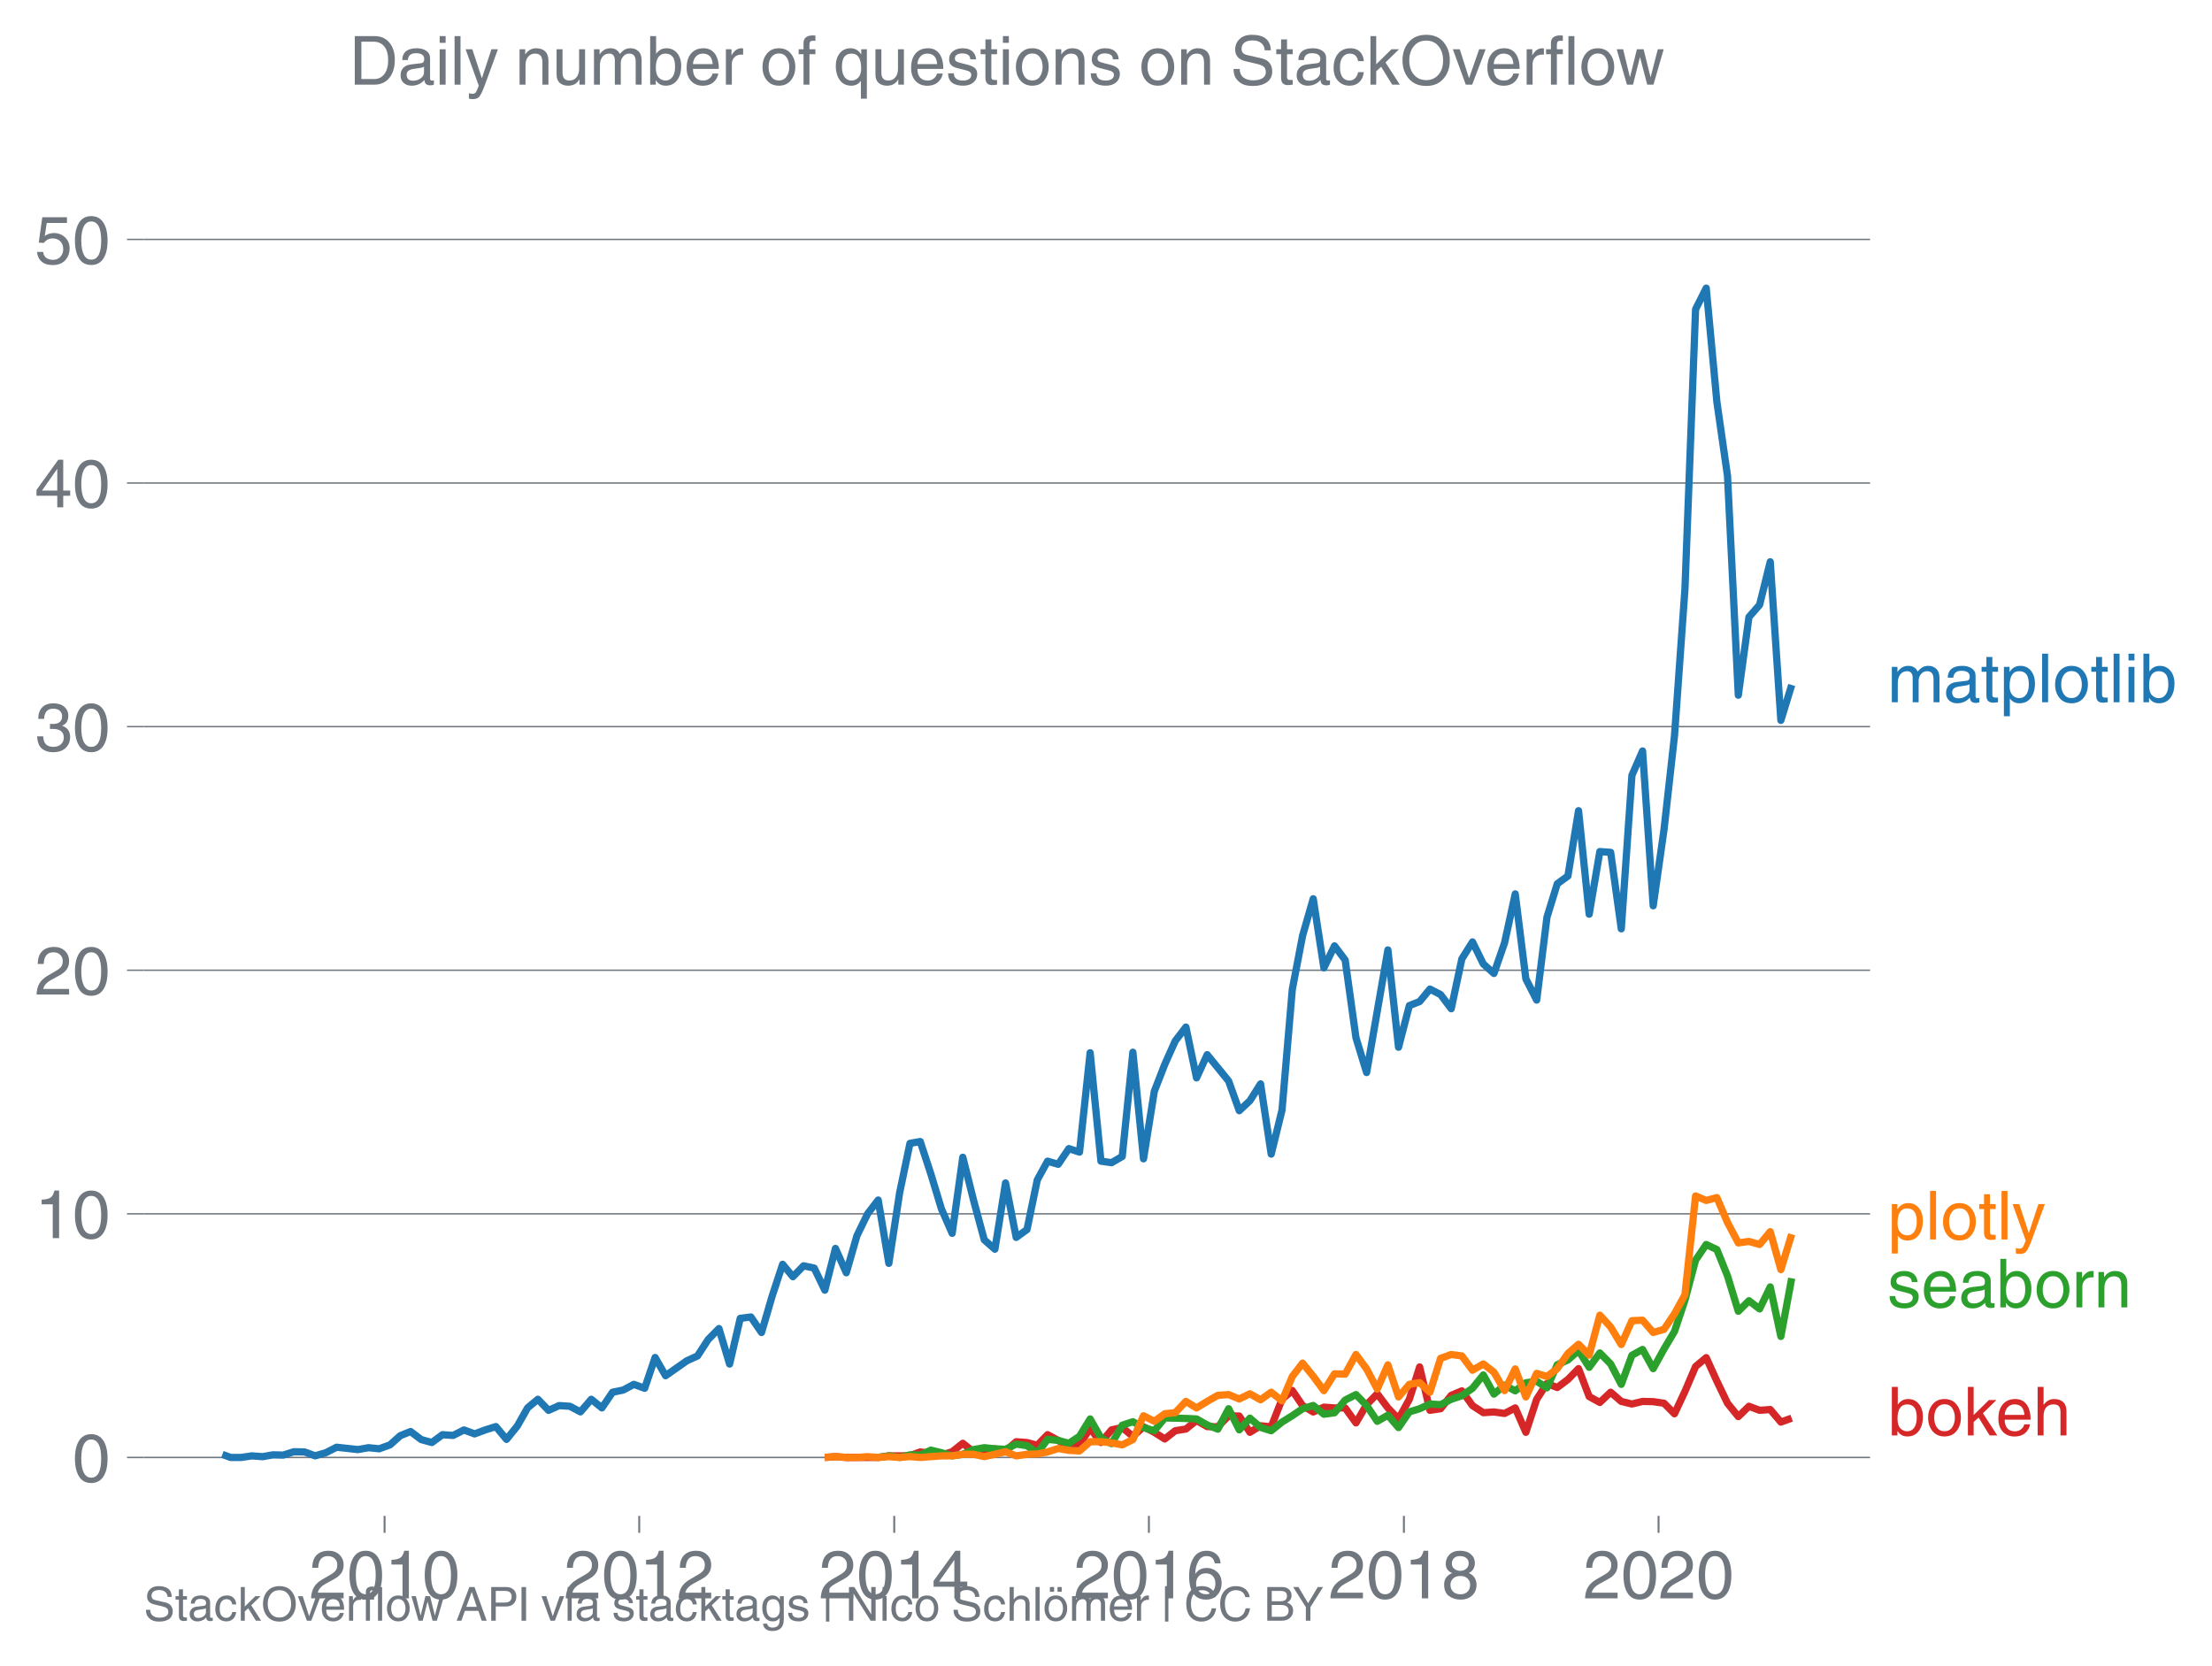 <svg height="459.523" viewBox="0 0 457.621 344.642" width="610.162" xmlns="http://www.w3.org/2000/svg" xmlns:xlink="http://www.w3.org/1999/xlink"><defs><style>*{stroke-linecap:butt;stroke-linejoin:round}</style></defs><g id="figure_1"><path d="M0 344.642h457.621V0H0z" fill="none" id="patch_1"/><g id="axes_1"><path d="M29.77 313.628h357.12V47.516H29.77z" fill="none" id="patch_2"/><path clip-path="url(#p87dab9928a)" d="M170.64 301.532l2.201-.162 2.238.162H181.682l2.201-.325h2.237l2.13-.035 2.127-.778 2.203.298 2.2.353 2.202-.689 2.201-1.75 2.237 1.788 2.202-.374 2.202-.276 2.2.444 2.201-1.907 2.237.162 2.13.57 2.127-2.196 2.203 1.187 2.2 1.415 2.202-.575 2.201-3.327 2.237 2.926 2.201-2.623 2.203-.466 2.2 1.81 2.2-1.972 2.238 1.138 2.165 1.379 2.164-1.704 2.203-.353 2.2-1.761 2.202 1.257 2.201.044 2.237-2.277 2.201.05 2.203 3.365 2.2-1.35 2.201.212 2.237-5.69 2.13-1.83 2.127 3.13 2.202 1.322 2.202-.997 2.2.157 2.202.006 2.237 3.089 2.201-3.767 2.203-2.249 2.2 2.921 2.2 2.282 2.238-4.065 2.13-6.689 2.127 8.965 2.202-.325 2.201-2.764 2.202-.932 2.2 3.046 2.238 1.463 2.201-.14 2.203.303 2.2-1.144 2.2 5.046 2.238-6.829 2.129-3.269 2.127.83 2.203-1.658 2.201-2.243 2.201 5.771 2.202 1.22 2.237-2.114 2.201 1.902 2.203.537 2.2-.537 2.2.049 2.238.325 2.165 2.181 2.164-4.62 2.202-5.159 2.201-1.831 2.202 4.855 2.2 4.574 2.238 2.764 2.201-2.13 2.203.83 2.2-.158 2.2 2.596 2.238-.813" fill="none" stroke="#d62728" stroke-linecap="square" stroke-width="1.5" id="line2d_1"/><g id="matplotlib.axis_1"><g id="xtick_1"><g id="line2d_2"><defs><path d="M0 0v3.5" id="m2daf6e80c8" stroke="#71777e" stroke-width=".4"/></defs><use x="79.562" xlink:href="#m2daf6e80c8" y="313.628" fill="#71777e" stroke="#71777e" stroke-width=".4"/></g><g transform="matrix(.14 0 0 -.14 63.992 330.678)" fill="#71777e" id="text_1"><defs><path d="M4.39 45.125q0 12.39 6.391 18.781 6.406 6.407 17.938 6.407 9.656 0 15.812-5.86 6.157-5.86 6.157-15.14 0-7.22-3.547-12.188-3.532-4.953-10.422-8.703l-12.11-6.64Q13.922 15.921 12.5 8.296h38.188V0H2.593q.39 9.906 4.297 16.5 3.906 6.594 12.203 11.375l12.593 7.328q5.032 2.89 7.329 5.984 2.297 3.094 2.297 8.516 0 5.375-3.766 9.031-3.75 3.672-10.156 3.672-7.078 0-10.594-4.672-3.516-4.656-3.61-12.609z" id="HelveticaWorld-Regular-50"/><path d="M42.484 34.188q0 14.109-3.734 21.156-3.734 7.062-10.969 7.062-7.078 0-10.89-7.062-3.797-7.047-3.797-21.157 0-13.671 3.75-20.937Q20.609 6 27.78 6q7.235 0 10.969 7 3.734 7.016 3.734 21.188zm9.422 0q0-17.297-6.25-26.704-6.25-9.39-17.875-9.39-12.062 0-18.062 9.734-6 9.75-6 26.36 0 17.03 6.14 26.578 6.157 9.547 17.922 9.547 11.625 0 17.875-9.5t6.25-26.626z" id="HelveticaWorld-Regular-48"/><path d="M35.89 0h-9.374v49.906H10.109v6.985q8.594.28 12.782 2.75Q27.094 62.109 29 70.313h6.89z" id="HelveticaWorld-Regular-49"/></defs><use xlink:href="#HelveticaWorld-Regular-50"/><use x="55.615" xlink:href="#HelveticaWorld-Regular-48"/><use x="111.23" xlink:href="#HelveticaWorld-Regular-49"/><use x="166.846" xlink:href="#HelveticaWorld-Regular-48"/></g></g><g id="xtick_2"><use x="132.246" xlink:href="#m2daf6e80c8" y="313.628" fill="#71777e" stroke="#71777e" stroke-width=".4" id="line2d_3"/><g transform="matrix(.14 0 0 -.14 116.675 330.678)" fill="#71777e" id="text_2"><use xlink:href="#HelveticaWorld-Regular-50"/><use x="55.615" xlink:href="#HelveticaWorld-Regular-48"/><use x="111.23" xlink:href="#HelveticaWorld-Regular-49"/><use x="166.846" xlink:href="#HelveticaWorld-Regular-50"/></g></g><g id="xtick_3"><use x="185.002" xlink:href="#m2daf6e80c8" y="313.628" fill="#71777e" stroke="#71777e" stroke-width=".4" id="line2d_4"/><g transform="matrix(.14 0 0 -.14 169.431 330.678)" fill="#71777e" id="text_3"><defs><path d="M10.594 24.703h22.61v31.89h-.188zM42 17.093V0h-8.797v17.094H2.484v8.593L34.72 70.314H42v-45.61h10.297v-7.61z" id="HelveticaWorld-Regular-52"/></defs><use xlink:href="#HelveticaWorld-Regular-50"/><use x="55.615" xlink:href="#HelveticaWorld-Regular-48"/><use x="111.23" xlink:href="#HelveticaWorld-Regular-49"/><use x="166.846" xlink:href="#HelveticaWorld-Regular-52"/></g></g><g id="xtick_4"><use x="237.686" xlink:href="#m2daf6e80c8" y="313.628" fill="#71777e" stroke="#71777e" stroke-width=".4" id="line2d_5"/><g transform="matrix(.14 0 0 -.14 222.115 330.678)" fill="#71777e" id="text_4"><defs><path d="M14.11 21.578q0-6.875 4.093-11.234Q22.313 6 28.906 6q6.297 0 10.032 4.438 3.734 4.453 3.734 11.687 0 6.297-3.688 10.547-3.687 4.25-10.468 4.25-6.594 0-10.5-4.156-3.907-4.157-3.907-11.188zM41.702 51.61q-.984 5.375-3.984 8.078-3 2.72-8.125 2.72-8.11 0-12.36-7.923-4.25-7.906-4.343-18.109l.203-.188q5.61 8.641 16.687 8.641 8.844 0 15.438-5.86 6.593-5.859 6.593-16.452 0-10.5-6.25-17.47-6.25-6.952-16.843-6.952-12.219 0-18.563 8.687-6.344 8.703-6.344 25.938 0 16.593 6.485 27.093 6.5 10.5 19.484 10.5 8.407 0 14.219-5.015 5.813-5 6.297-13.688z" id="HelveticaWorld-Regular-54"/></defs><use xlink:href="#HelveticaWorld-Regular-50"/><use x="55.615" xlink:href="#HelveticaWorld-Regular-48"/><use x="111.23" xlink:href="#HelveticaWorld-Regular-49"/><use x="166.846" xlink:href="#HelveticaWorld-Regular-54"/></g></g><g id="xtick_5"><use x="290.441" xlink:href="#m2daf6e80c8" y="313.628" fill="#71777e" stroke="#71777e" stroke-width=".4" id="line2d_6"/><g transform="matrix(.14 0 0 -.14 274.87 330.678)" fill="#71777e" id="text_5"><defs><path d="M27.594 40.578q5.422 0 8.953 3.094 3.547 3.11 3.547 8.234 0 4.594-3.407 7.547-3.39 2.953-9.687 2.953-5.61 0-8.672-3.11-3.047-3.093-3.047-7.874 0-5.125 3.813-7.984 3.812-2.86 8.5-2.86zm.093-7.562q-6.78 0-10.64-3.766-3.86-3.766-3.86-9.234 0-6.297 3.907-10.157Q21 6 28.219 6q6.406 0 10.234 3.86 3.828 3.859 3.828 10.265 0 5.469-3.828 9.172-3.828 3.719-10.766 3.719zM49.22 52.203q0-10.594-9.032-14.797 6.204-2.781 8.86-7.36 2.656-4.562 2.656-9.733 0-10.016-6.453-16.125-6.438-6.094-17.375-6.094-9.563 0-16.813 5.25-7.25 5.25-7.25 17.062 0 11.922 11.907 16.907-9.516 3.796-9.516 13.671 0 8.297 5.64 13.813 5.641 5.516 15.641 5.516 10.016 0 15.875-5.204 5.86-5.203 5.86-12.906z" id="HelveticaWorld-Regular-56"/></defs><use xlink:href="#HelveticaWorld-Regular-50"/><use x="55.615" xlink:href="#HelveticaWorld-Regular-48"/><use x="111.23" xlink:href="#HelveticaWorld-Regular-49"/><use x="166.846" xlink:href="#HelveticaWorld-Regular-56"/></g></g><g id="xtick_6"><use x="343.125" xlink:href="#m2daf6e80c8" y="313.628" fill="#71777e" stroke="#71777e" stroke-width=".4" id="line2d_7"/><g transform="matrix(.14 0 0 -.14 327.555 330.678)" fill="#71777e" id="text_6"><use xlink:href="#HelveticaWorld-Regular-50"/><use x="55.615" xlink:href="#HelveticaWorld-Regular-48"/><use x="111.23" xlink:href="#HelveticaWorld-Regular-50"/><use x="166.846" xlink:href="#HelveticaWorld-Regular-48"/></g></g></g><g id="matplotlib.axis_2"><g id="ytick_1"><path clip-path="url(#p87dab9928a)" d="M29.77 301.532h357.12" fill="none" stroke="#71777e" stroke-linecap="square" stroke-width=".3" id="line2d_8"/><g id="line2d_9"><defs><path d="M0 0h-3.5" id="m5c2836c634" stroke="#71777e" stroke-width=".3"/></defs><use x="29.771" xlink:href="#m5c2836c634" y="301.532" fill="#71777e" stroke="#71777e" stroke-width=".3"/></g><use xlink:href="#HelveticaWorld-Regular-48" transform="matrix(.14 0 0 -.14 14.985 306.557)" fill="#71777e" id="text_7"/></g><g id="ytick_2"><path clip-path="url(#p87dab9928a)" d="M29.77 251.132h357.12" fill="none" stroke="#71777e" stroke-linecap="square" stroke-width=".3" id="line2d_10"/><use x="29.771" xlink:href="#m5c2836c634" y="251.132" fill="#71777e" stroke="#71777e" stroke-width=".3" id="line2d_11"/><g transform="matrix(.14 0 0 -.14 7.2 256.157)" fill="#71777e" id="text_8"><use xlink:href="#HelveticaWorld-Regular-49"/><use x="55.615" xlink:href="#HelveticaWorld-Regular-48"/></g></g><g id="ytick_3"><path clip-path="url(#p87dab9928a)" d="M29.77 200.732h357.12" fill="none" stroke="#71777e" stroke-linecap="square" stroke-width=".3" id="line2d_12"/><use x="29.771" xlink:href="#m5c2836c634" y="200.732" fill="#71777e" stroke="#71777e" stroke-width=".3" id="line2d_13"/><g transform="matrix(.14 0 0 -.14 7.2 205.757)" fill="#71777e" id="text_9"><use xlink:href="#HelveticaWorld-Regular-50"/><use x="55.615" xlink:href="#HelveticaWorld-Regular-48"/></g></g><g id="ytick_4"><path clip-path="url(#p87dab9928a)" d="M29.77 150.332h357.12" fill="none" stroke="#71777e" stroke-linecap="square" stroke-width=".3" id="line2d_14"/><use x="29.771" xlink:href="#m5c2836c634" y="150.332" fill="#71777e" stroke="#71777e" stroke-width=".3" id="line2d_15"/><g transform="matrix(.14 0 0 -.14 7.2 155.357)" fill="#71777e" id="text_10"><defs><path d="M22.406 39.984q2.203-.187 4.594-.187 6.203 0 9.781 2.86 3.594 2.859 3.594 8.656 0 4.687-3.344 7.89-3.343 3.203-9.64 3.203-6.985 0-10.235-4.11-3.234-4.093-3.437-10.983h-8.64q0 10.984 5.765 16.984 5.765 6.016 16.937 6.016 9.922 0 15.828-5.11 5.907-5.094 5.907-13.39 0-10.704-9.032-14.5v-.204q11.72-4 11.72-16.406 0-9.906-6.595-16.265-6.593-6.344-18.703-6.344-9.906 0-16.312 5.203Q4.204 8.5 3.422 21.484H12.5q.203-8.109 4-11.797Q20.313 6 27.484 6q6.938 0 11.141 3.86 4.203 3.859 4.203 9.718 0 6.406-4.016 9.672-4 3.266-12.39 3.266-2 0-4.016-.094z" id="HelveticaWorld-Regular-51"/></defs><use xlink:href="#HelveticaWorld-Regular-51"/><use x="55.615" xlink:href="#HelveticaWorld-Regular-48"/></g></g><g id="ytick_5"><path clip-path="url(#p87dab9928a)" d="M29.77 99.932h357.12" fill="none" stroke="#71777e" stroke-linecap="square" stroke-width=".3" id="line2d_16"/><use x="29.771" xlink:href="#m5c2836c634" y="99.932" fill="#71777e" stroke="#71777e" stroke-width=".3" id="line2d_17"/><g transform="matrix(.14 0 0 -.14 7.2 104.957)" fill="#71777e" id="text_11"><use xlink:href="#HelveticaWorld-Regular-52"/><use x="55.615" xlink:href="#HelveticaWorld-Regular-48"/></g></g><g id="ytick_6"><path clip-path="url(#p87dab9928a)" d="M29.77 49.532h357.12" fill="none" stroke="#71777e" stroke-linecap="square" stroke-width=".3" id="line2d_18"/><use x="29.771" xlink:href="#m5c2836c634" y="49.532" fill="#71777e" stroke="#71777e" stroke-width=".3" id="line2d_19"/><g transform="matrix(.14 0 0 -.14 7.2 54.557)" fill="#71777e" id="text_12"><defs><path d="M14.703 40.922q5.813 4.39 13.625 4.39 9.469 0 16.281-6.296 6.813-6.297 6.813-16.22 0-10.78-6.578-17.796-6.563-7-18.422-7-10.313 0-16.266 5.047Q4.203 8.109 3.22 17.39h9.094q.671-5.672 4.437-8.672 3.766-3 10.453-3 6.485 0 10.64 4.484Q42 14.703 42 21.688q0 7.125-4.36 11.421-4.343 4.297-11.218 4.297-7.813 0-13.047-6.687l-7.563.39 5.266 37.594h36.438v-8.5H17.672z" id="HelveticaWorld-Regular-53"/></defs><use xlink:href="#HelveticaWorld-Regular-53"/><use x="55.615" xlink:href="#HelveticaWorld-Regular-48"/></g></g></g><path clip-path="url(#p87dab9928a)" d="M181.682 301.532l2.201-.325 2.237.325 2.13-.54 2.127.053 2.203-1.025 2.2.537 2.202.64 2.201-.315 2.237-.976 2.202-.39 2.202.228 2.2.108 2.201-1.084 2.237.326 2.13 1.538 2.127-2.84 2.203.212 2.2.602 2.202-1.442 2.201-3.598 2.237 3.902 2.201 1.208 2.203-3.81 2.2-.726 2.2 1.214 2.238.65 2.165-2.64 2.164.04 2.203.064 2.2.098 2.202 1.246 2.201.867 2.237-4.227 2.201 4.368 2.203-2.417 2.2 1.913 2.201.689 2.237-1.789 2.13-1.324 2.127-1.44 2.202-.672 2.202 1.81 2.2-.298 2.202-2.628 2.237-1.138 2.201 2.254 2.203 3.274 2.2-1.258 2.2 2.558 2.238-3.251 2.13-.65 2.127-.976 2.202.135 2.201-1.11 2.202-.738 2.2-1.539 2.238-2.764 2.201 3.967 2.203-1.853 2.2 1.181 2.2-1.669 2.238-.325 2.129 1.37 2.127-4.784 2.203-.976 2.201-1.95 2.201 3.462 2.202-2.975 2.237 2.276 2.201 4.227 2.203-6.015 2.2-1.209 2.2 3.973 2.238-4.065 2.165-3.633 2.164-6.447 2.202-8.308 2.201-3.235 2.202 1.051 2.2 5.452 2.238 7.316 2.201-2.184 2.203 1.697 2.2-4.553 2.2 10.243 2.238-12.031" fill="none" stroke="#2ca02c" stroke-linecap="square" stroke-width="1.5" id="line2d_20"/><path clip-path="url(#p87dab9928a)" d="M170.64 301.532l2.201-.162 2.238.162h2.2l2.203-.162 2.2.162 2.201-.162 2.237.162 2.13-.18 2.127.18 2.203-.168 2.2-.157 2.202-.01 2.201-.315h2.237l2.202.482 2.202-.482 2.2-.526 2.201.851 2.237-.325 2.13-.07 2.127-.418 2.203-.71 2.2.385 2.202.12 2.201-1.908h2.237l2.201.227 2.203.423 2.2-1.095 2.2-4.92 2.238 1.138 2.165-1.559 2.164-.23 2.203-2.325 2.2 1.35 2.202-1.35 2.201-1.252 2.237-.162 2.201.91 2.203-1.073 2.2 1.241 2.201-1.566 2.237 1.788 2.13-5.034 2.127-2.77 2.202 2.71 2.202 2.98 2.2-3.484 2.202.07 2.237-4.064 2.201 2.986 2.203 4.168 2.2-5.008 2.2 6.634 2.238-2.602 2.13-.36 2.127 1.986 2.202-7.002 2.201-.802 2.202.298 2.2 2.954 2.238-1.3 2.201 1.706 2.203 3.82 2.2-4.492 2.2 5.794 2.238-4.878 2.129.656 2.127-1.631 2.203-3.133 2.201-1.907 2.201 2.243 2.202-8.259 2.237 2.439 2.201 3.636 2.203-4.937 2.2-.103 2.2 2.542 2.238-.65 2.165-3.218 2.164-3.936 2.202-20.442 2.201.932 2.202-.596 2.2 5.149 2.238 4.227 2.201-.304 2.203.629 2.2-2.645 2.2 7.847 2.238-7.316" fill="none" stroke="#ff7f0e" stroke-linecap="square" stroke-width="1.5" id="line2d_21"/><g transform="matrix(.14 0 0 -.14 390.462 145.29)" fill="#1f77b4" id="text_13"><defs><path d="M6.594 52.297h8.297v-7.375h.203q5.906 8.89 15.812 8.89 9.813 0 13.922-8.5 3.75 4.594 7.266 6.547 3.515 1.953 8.703 1.953 6.781 0 11.484-4.453Q77 44.922 77 36.187V0h-8.781v33.797q0 6.094-2.297 9.094-2.297 3.015-7.422 3.015-5.172 0-8.75-4.203-3.563-4.203-3.563-9.812V0h-8.78v36.188q0 4.53-2.11 7.124-2.094 2.594-6.094 2.594-6.297 0-10.062-4.687-3.766-4.688-3.766-12.703V0H6.594z" id="HelveticaWorld-Regular-109"/><path d="M38.375 26.703q-.969-1.015-3.828-1.656-2.86-.625-10.672-1.656-5.766-.688-8.469-2.844-2.703-2.14-2.703-5.656 0-4.297 2.281-6.688 2.297-2.39 7.329-2.39 6.296 0 11.171 3.578 4.891 3.593 4.891 8.718zM6.203 36.375q.297 8.844 5.734 13.14 5.454 4.297 15.844 4.297 8.297 0 13.907-3.765 5.624-3.75 5.624-10.844V9.078Q47.313 6 50.094 6q1.125 0 2.89.39V0Q50.594-.984 48-.984q-4.5 0-6.703 1.921-2.188 1.938-2.281 6.047-7.516-8.5-18.891-8.5-7.422 0-11.922 4.204Q3.72 6.89 3.72 13.624q0 6.89 3.906 11.125Q11.531 29 19 29.89l15.516 1.891q4.203.64 4.203 6.203 0 4.11-3.047 6.297-3.047 2.203-9.25 2.203-5.516 0-8.485-2.437-2.953-2.438-3.53-7.672z" id="HelveticaWorld-Regular-97"/><path d="M17.188 45.016V10.984q0-2 1.093-3.046 1.11-1.047 3.938-1.047h3.375V0Q20.797-.688 19-.688q-5.516 0-8.063 2.641-2.53 2.64-2.53 8.547v34.516H1.311v7.28h7.094v14.595h8.781V52.297h8.407v-7.281z" id="HelveticaWorld-Regular-116"/><path d="M14.984 23.688q0-8.407 4.094-13 4.11-4.579 10.219-4.579 6.687 0 10.39 5.438 3.72 5.453 3.72 14.765 0 10.22-3.563 14.907-3.563 4.687-10.735 4.687-6.984 0-10.562-5.5-3.563-5.5-3.563-16.718zm-8.39 28.609h8.297v-7.375h.203q5.61 8.89 15.625 8.89 10.11 0 15.937-7.359 5.828-7.344 5.828-18.766 0-12.796-5.953-21Q40.578-1.515 29.5-1.515q-9.094 0-13.922 7.032h-.203v-26.22H6.594z" id="HelveticaWorld-Regular-112"/><path d="M15.375 0H6.594v71.781h8.781z" id="HelveticaWorld-Regular-108"/><path d="M12.703 26.219q0-8.735 3.953-14.375 3.953-5.64 11.219-5.64 7.531 0 11.438 5.905 3.906 5.907 3.906 14.11 0 8.297-3.907 14.078-3.906 5.797-11.437 5.797-6.969 0-11.078-5.453-4.094-5.438-4.094-14.422zm-8.984 0q0 11.672 6.484 19.625 6.5 7.968 17.672 7.968 11.438 0 17.875-8.062 6.453-8.047 6.453-19.531 0-11.516-6.406-19.625-6.39-8.11-17.922-8.11-11.078 0-17.625 7.86-6.531 7.86-6.531 19.875z" id="HelveticaWorld-Regular-111"/><path d="M6.594 61.813v9.968h8.781v-9.969zM15.375 0H6.594v52.297h8.781z" id="HelveticaWorld-Regular-105"/><path d="M43.406 26.313q0 10.5-3.718 15.046-3.704 4.547-10.579 4.547-6.984-.11-10.562-5.453Q14.984 35.11 14.984 25q0-10.297 4.297-14.594Q23.578 6.11 29.297 6.11q6.5 0 10.297 5.344 3.812 5.344 3.812 14.86zM6.594 0v71.781h8.781V45.703h.203q5.61 8.11 15.14 8.11 9.766 0 15.766-7.25t6-18.876q0-13.093-6.062-21.156Q40.375-1.516 29.5-1.516q-9.578 0-14.406 8.016h-.203V0z" id="HelveticaWorld-Regular-98"/></defs><use xlink:href="#HelveticaWorld-Regular-109"/><use x="83.008" xlink:href="#HelveticaWorld-Regular-97"/><use x="137.939" xlink:href="#HelveticaWorld-Regular-116"/><use x="165.625" xlink:href="#HelveticaWorld-Regular-112"/><use x="222.119" xlink:href="#HelveticaWorld-Regular-108"/><use x="244.141" xlink:href="#HelveticaWorld-Regular-111"/><use x="300.049" xlink:href="#HelveticaWorld-Regular-116"/><use x="327.734" xlink:href="#HelveticaWorld-Regular-108"/><use x="349.756" xlink:href="#HelveticaWorld-Regular-105"/><use x="371.777" xlink:href="#HelveticaWorld-Regular-98"/></g><g transform="matrix(.14 0 0 -.14 390.462 256.439)" fill="#ff7f0e" id="text_14"><defs><path d="M39.016 52.297h9.562L29.891.984q-.5-1.375-.985-2.593-4.25-11.329-7.328-15.547-3.078-4.235-9.953-4.235-3.61 0-5.906.782v8.015q2.484-.89 5.468-.89 3.22 0 4.704 2.03 1.5 2.032 4.421 9.938L.875 52.297h9.922L24.812 9.719H25z" id="HelveticaWorld-Regular-121"/></defs><use xlink:href="#HelveticaWorld-Regular-112"/><use x="56.494" xlink:href="#HelveticaWorld-Regular-108"/><use x="78.516" xlink:href="#HelveticaWorld-Regular-111"/><use x="134.424" xlink:href="#HelveticaWorld-Regular-116"/><use x="162.109" xlink:href="#HelveticaWorld-Regular-108"/><use x="184.131" xlink:href="#HelveticaWorld-Regular-121"/></g><g transform="matrix(.14 0 0 -.14 390.462 270.487)" fill="#2ca02c" id="text_15"><defs><path d="M36.078 37.406q-.187 4.688-3.344 6.735-3.14 2.047-9.047 2.047-4.296 0-7.359-1.907-3.047-1.89-3.047-5.468 0-2.829 1.797-4.172 1.813-1.344 7.828-2.86l8.688-2.187q7.906-2 11.297-5.11 3.406-3.093 3.406-8.656 0-7.719-5.64-12.531-5.641-4.813-15.063-4.813-11 0-16.64 4.563-5.626 4.578-5.735 13.75h8.5q.203-5.422 3.594-8.063 3.39-2.625 10.171-2.625 5.516 0 8.766 2.188 3.25 2.203 3.25 6.11 0 2.78-2.11 4.437-2.093 1.672-8.296 3.078l-10.203 2.5q-6.203 1.562-9.157 4.656-2.953 3.094-2.953 8.031 0 7.72 5.516 12.203 5.531 4.5 14.406 4.5 9.485 0 14.531-4.624 5.047-4.61 5.344-11.782z" id="HelveticaWorld-Regular-115"/><path d="M42.484 30.328q-.687 8.485-4.5 12.031-3.797 3.547-10.109 3.547-6.39 0-10.328-4.5-3.922-4.484-4.172-11.078zm8.391-13.922q-1.453-8.11-7.953-13.422-5.719-4.5-15.047-4.593-10.984.093-17.438 7.203Q4 12.704 4 24.704q0 13.78 6.64 21.437 6.641 7.672 18.47 7.672 10.593 0 16.546-7.922 5.953-7.907 5.953-22.594H13.375q0-8.203 3.813-12.703Q21 6.109 28.608 6.109q5.375 0 9.235 3.235 3.86 3.25 4.25 7.062z" id="HelveticaWorld-Regular-101"/><path d="M15.375 0H6.594v52.297h8.297v-8.688h.203q5.703 10.203 14.687 10.203 1.422 0 2.297-.296V44.39h-3.266q-5.906 0-9.671-4.016-3.766-4-3.766-9.953z" id="HelveticaWorld-Regular-114"/><path d="M49.219 0h-8.844v32.172q0 7.422-2.594 10.578-2.578 3.156-8.578 3.156-5.906 0-9.875-4.5-3.953-4.484-3.953-12.89V0H6.594v52.297h8.297v-7.375h.203q6.203 8.89 15.812 8.89 8.89 0 13.594-4.718 4.719-4.703 4.719-13.5z" id="HelveticaWorld-Regular-110"/></defs><use xlink:href="#HelveticaWorld-Regular-115"/><use x="50" xlink:href="#HelveticaWorld-Regular-101"/><use x="105.42" xlink:href="#HelveticaWorld-Regular-97"/><use x="160.352" xlink:href="#HelveticaWorld-Regular-98"/><use x="216.846" xlink:href="#HelveticaWorld-Regular-111"/><use x="272.754" xlink:href="#HelveticaWorld-Regular-114"/><use x="305.322" xlink:href="#HelveticaWorld-Regular-110"/></g><g transform="matrix(.14 0 0 -.14 390.462 296.979)" fill="#d62728" id="text_16"><defs><path d="M50 0H38.719L22.406 26.422l-7.312-6.594V0h-8.5v71.781h8.5v-41.61l22.5 22.126H48.78L28.813 32.813z" id="HelveticaWorld-Regular-107"/><path d="M49.219 0h-8.844v34.188q0 6.296-2.438 9-2.437 2.718-7.953 2.718-6.797 0-10.703-4.406-3.906-4.39-3.906-12.984V0H6.594v71.781h8.781V45.312h.203q6 8.5 15.328 8.5 8.594 0 13.453-4.5 4.86-4.484 4.86-13.718z" id="HelveticaWorld-Regular-104"/></defs><use xlink:href="#HelveticaWorld-Regular-98"/><use x="56.494" xlink:href="#HelveticaWorld-Regular-111"/><use x="112.402" xlink:href="#HelveticaWorld-Regular-107"/><use x="160.027" xlink:href="#HelveticaWorld-Regular-101"/><use x="215.447" xlink:href="#HelveticaWorld-Regular-104"/></g><g transform="matrix(.097 0 0 -.097 29.77 335.303)" fill="#71777e" id="text_17"><defs><path d="M50.39 50.781q-.296 6.844-5.109 10.719-4.797 3.875-12.656 3.875-7.922 0-12.172-3.25-4.234-3.234-4.234-9.344 0-3.265 1.843-5.61 1.86-2.343 6.641-3.468l20.516-4.687q8.297-1.813 12.297-6.875 4.015-5.047 4.015-12.313 0-10.64-7.812-16.187-7.813-5.547-20.313-5.547-9.531 0-15.031 2.437-5.484 2.453-9.734 7.766-4.25 5.328-4.25 14.89h9.093q0-8 5.313-12.406 5.328-4.39 14.5-4.39 8.89 0 13.844 3.156 4.953 3.156 4.953 8.953 0 5.281-2.953 7.89Q46.188 29 37.594 31l-15.469 3.625q-7.719 1.75-11.531 6.125Q6.78 45.125 6.78 51.516q0 9.672 6.516 15.922 6.531 6.25 18.203 6.25 13.172 0 20.328-5.5 7.156-5.485 7.688-17.407z" id="HelveticaWorld-Regular-83"/><path d="M39.594 34.719q-1.89 11.187-12.39 11.187-6.5 0-10.454-5.203-3.953-5.203-3.953-14.484 0-10.11 3.656-15.11 3.672-5 10.64-5 4.688 0 8.11 3.438 3.422 3.437 4.39 8.953h8.5q-1.312-9.703-6.859-14.86-5.547-5.156-14.328-5.156-10.297 0-16.89 7.047-6.594 7.063-6.594 19.172 0 13.281 6.594 21.188 6.593 7.922 18.5 7.922 8.687 0 13.843-5.204 5.157-5.203 5.735-13.89z" id="HelveticaWorld-Regular-99"/><path d="M63.922 35.89q0 12.594-6.672 20.891-6.656 8.313-18.328 8.313-11.531 0-18.266-8.313-6.734-8.297-6.734-20.89 0-12.985 6.828-21.094 6.844-8.11 18.172-8.11 11.078 0 18.031 7.907 6.969 7.922 6.969 21.297zm9.953 0q0-16.062-9.281-26.937-9.266-10.86-25.672-10.86-16.516 0-25.766 10.86-9.25 10.875-9.25 26.938 0 16.109 9.25 26.953 9.25 10.843 25.766 10.843 16.89 0 25.922-11.046 9.031-11.032 9.031-26.75z" id="HelveticaWorld-Regular-79"/><path d="M39.406 52.297h9.625L29.11 0h-9.437L.594 52.297h10.203L24.422 9.719h.187z" id="HelveticaWorld-Regular-118"/><path d="M17.188 45.016V0H8.405v45.016H1.22v7.28h7.187v8.985q0 5.907 3.578 8.703 3.594 2.813 10.032 2.813 2.203 0 3.968-.188v-7.906q-1.562.188-3.578.188-2.922 0-4.078-1.438-1.14-1.437-1.14-4.656v-6.5h8.796v-7.281z" id="HelveticaWorld-Regular-102"/><path d="M25.594 0h-8.985L1.516 52.297h9.468L21 11.187h.188l10.109 41.11h9.922l10.203-41.11h.187l10.594 41.11h8.703L55.812 0h-9.234L35.984 40.484h-.187z" id="HelveticaWorld-Regular-119"/><path d="M44 29.5L33.406 61.078h-.203L21.687 29.5zm-25.297-8.594L11.188 0h-9.97l27 71.781h10.985L65.187 0H54.594l-7.078 20.906z" id="HelveticaWorld-Regular-65"/><path d="M17.828 38.625H37.11q7.282 0 10.938 3.188 3.656 3.203 3.656 9.703 0 5.812-3.516 8.89-3.515 3.078-10.687 3.078H17.828zm0-38.625H8.11v71.781h32.266q9.625 0 15.484-5.594 5.86-5.593 5.86-14.578 0-9.328-5.672-15.312-5.656-5.969-15.672-5.969H17.828z" id="HelveticaWorld-Regular-80"/><path d="M17.828 0H8.11v71.781h9.72z" id="HelveticaWorld-Regular-73"/><path d="M12.984 26.313q0-9.61 3.813-14.907Q20.609 6.11 27.094 6.11q6.312 0 10.312 4.579 4 4.593 4 13 0 11.03-3.5 16.625-3.484 5.593-10.61 5.593-7.171 0-10.75-4.765-3.562-4.766-3.562-14.828zM49.812 2.983q0-12.609-6.062-18.797-6.047-6.203-18.266-6.203-8.78 0-13.984 4.047Q6.297-13.922 5.516-6.39h8.796q.672-3.812 3.532-6.062 2.86-2.25 8.281-2.25 7.375 0 11.125 3.969 3.766 3.953 3.766 12.828v3.719h-.188q-4.937-7.329-13.922-7.329-11.187 0-17.093 8.25-5.907 8.25-5.907 20.953 0 11.625 5.953 18.875 5.97 7.25 15.829 7.25 9.906 0 15.625-8.89h.187v7.375h8.313z" id="HelveticaWorld-Regular-103"/><path d="M9.422 73.688h7.281V-1.906H9.422z" id="HelveticaWorld-Regular-124"/><path d="M55.61 71.781h9.374V0h-10.78L17.577 58.016h-.187V0H8.109v71.781h11.375l35.938-57.969h.187z" id="HelveticaWorld-Regular-78"/><path d="M12.703 26.219q0-8.735 3.953-14.375 3.953-5.64 11.219-5.64 7.531 0 11.438 5.905 3.906 5.907 3.906 14.11 0 8.297-3.907 14.078-3.906 5.797-11.437 5.797-6.969 0-11.078-5.453-4.094-5.438-4.094-14.422zm-8.984 0q0 11.672 6.484 19.625 6.5 7.968 17.672 7.968 11.438 0 17.875-8.062 6.453-8.047 6.453-19.531 0-11.516-6.406-19.625-6.39-8.11-17.922-8.11-11.078 0-17.625 7.86-6.531 7.86-6.531 19.875zm36.734 35.406H31.47v10.156h8.984zm-16.219 0H15.25v10.156h8.984z" id="HelveticaWorld-Regular-246"/><path d="M58.016 50.203q-1.625 7.313-6.782 11.094-5.14 3.797-13.343 3.797-10.594 0-17.047-7.703-6.438-7.688-6.438-20.766 0-15.14 6.094-22.547 6.11-7.39 17.688-7.39 7.609 0 13.093 5.046 5.5 5.063 7.407 14.688h9.421Q66.22 12.594 57.625 5.344t-20.906-7.25q-14.703 0-23.516 10.11Q4.391 18.311 4.391 36.28q0 17.328 9.203 27.36 9.203 10.047 24.297 10.047 12.5 0 20.265-6.454 7.766-6.437 9.235-17.03z" id="HelveticaWorld-Regular-67"/><path d="M8.11 71.781h31.484q9.281 0 14.797-5.031 5.515-5.031 5.515-13.031 0-4.844-2.422-8.828-2.406-3.97-7.187-6.172 6.687-2.532 9.828-6.735 3.156-4.203 3.156-10.797 0-9.265-6.687-15.234Q49.906 0 38.922 0H8.109zm9.562-63.484h20.703q7.625 0 11.422 3.531 3.812 3.547 3.812 9.563 0 6.093-4.25 9.093Q45.125 33.5 36.812 33.5h-19.14zm0 33.11h17.625q7.719 0 11.312 2.796 3.594 2.813 3.594 8.781 0 5.125-3.406 7.813-3.39 2.687-11.39 2.687H17.671z" id="HelveticaWorld-Regular-66"/><path d="M37.313 0h-9.72v28.906L.485 71.781h11.329l20.609-34.469 20.562 34.47h11.422L37.312 28.905z" id="HelveticaWorld-Regular-89"/></defs><use xlink:href="#HelveticaWorld-Regular-83"/><use x="66.211" xlink:href="#HelveticaWorld-Regular-116"/><use x="93.896" xlink:href="#HelveticaWorld-Regular-97"/><use x="148.828" xlink:href="#HelveticaWorld-Regular-99"/><use x="200.098" xlink:href="#HelveticaWorld-Regular-107"/><use x="250.098" xlink:href="#HelveticaWorld-Regular-79"/><use x="327.881" xlink:href="#HelveticaWorld-Regular-118"/><use x="375.49" xlink:href="#HelveticaWorld-Regular-101"/><use x="430.91" xlink:href="#HelveticaWorld-Regular-114"/><use x="464.979" xlink:href="#HelveticaWorld-Regular-102"/><use x="492.664" xlink:href="#HelveticaWorld-Regular-108"/><use x="514.686" xlink:href="#HelveticaWorld-Regular-111"/><use x="569.094" xlink:href="#HelveticaWorld-Regular-119"/><use x="641.506" xlink:href="#HelveticaWorld-Regular-32"/><use x="665.92" xlink:href="#HelveticaWorld-Regular-65"/><use x="732.619" xlink:href="#HelveticaWorld-Regular-80"/><use x="797.268" xlink:href="#HelveticaWorld-Regular-73"/><use x="823.049" xlink:href="#HelveticaWorld-Regular-32"/><use x="847.463" xlink:href="#HelveticaWorld-Regular-118"/><use x="897.072" xlink:href="#HelveticaWorld-Regular-105"/><use x="919.094" xlink:href="#HelveticaWorld-Regular-97"/><use x="974.025" xlink:href="#HelveticaWorld-Regular-32"/><use x="998.439" xlink:href="#HelveticaWorld-Regular-115"/><use x="1048.439" xlink:href="#HelveticaWorld-Regular-116"/><use x="1076.125" xlink:href="#HelveticaWorld-Regular-97"/><use x="1131.057" xlink:href="#HelveticaWorld-Regular-99"/><use x="1182.326" xlink:href="#HelveticaWorld-Regular-107"/><use x="1232.326" xlink:href="#HelveticaWorld-Regular-116"/><use x="1260.012" xlink:href="#HelveticaWorld-Regular-97"/><use x="1314.943" xlink:href="#HelveticaWorld-Regular-103"/><use x="1370.852" xlink:href="#HelveticaWorld-Regular-115"/><use x="1420.852" xlink:href="#HelveticaWorld-Regular-32"/><use x="1445.266" xlink:href="#HelveticaWorld-Regular-124"/><use x="1471.242" xlink:href="#HelveticaWorld-Regular-32"/><use x="1495.656" xlink:href="#HelveticaWorld-Regular-78"/><use x="1568.752" xlink:href="#HelveticaWorld-Regular-105"/><use x="1590.773" xlink:href="#HelveticaWorld-Regular-99"/><use x="1642.043" xlink:href="#HelveticaWorld-Regular-111"/><use x="1697.951" xlink:href="#HelveticaWorld-Regular-32"/><use x="1722.365" xlink:href="#HelveticaWorld-Regular-83"/><use x="1788.576" xlink:href="#HelveticaWorld-Regular-99"/><use x="1839.846" xlink:href="#HelveticaWorld-Regular-104"/><use x="1895.021" xlink:href="#HelveticaWorld-Regular-108"/><use x="1917.043" xlink:href="#HelveticaWorld-Regular-246"/><use x="1972.951" xlink:href="#HelveticaWorld-Regular-109"/><use x="2055.959" xlink:href="#HelveticaWorld-Regular-101"/><use x="2111.379" xlink:href="#HelveticaWorld-Regular-114"/><use x="2143.947" xlink:href="#HelveticaWorld-Regular-32"/><use x="2168.361" xlink:href="#HelveticaWorld-Regular-124"/><use x="2194.338" xlink:href="#HelveticaWorld-Regular-32"/><use x="2218.752" xlink:href="#HelveticaWorld-Regular-67"/><use x="2291.066" xlink:href="#HelveticaWorld-Regular-67"/><use x="2363.381" xlink:href="#HelveticaWorld-Regular-32"/><use x="2387.795" xlink:href="#HelveticaWorld-Regular-66"/><use x="2450.607" xlink:href="#HelveticaWorld-Regular-89"/></g><g transform="matrix(.14 0 0 -.14 72.264 17.516)" fill="#71777e" id="text_18"><defs><path d="M17.828 8.297h18.797q9.766 0 15.281 7.5 5.516 7.5 5.516 20.484 0 12.844-5.563 19.969-5.562 7.125-16.062 7.234H17.828zM8.11 71.78h29.094q14.11 0 22.094-9.703 7.984-9.687 7.984-25.156 0-16.61-7.984-26.766Q51.313 0 36.813 0H8.108z" id="HelveticaWorld-Regular-68"/><path d="M6.11 52.297h8.78V17.578q0-5.765 2.61-8.625Q20.125 6.11 25 6.11q6.781 0 10.594 4.797 3.812 4.813 3.812 12.578v28.813h8.782V0H39.89v7.625l-.188.188q-4.984-9.329-16.61-9.329-7.515 0-12.25 4.094Q6.11 6.688 6.11 14.703z" id="HelveticaWorld-Regular-117"/><path d="M41.5 23.688q0 11.125-3.5 16.671-3.484 5.547-10.61 5.547-6.874 0-10.593-4.5-3.703-4.484-3.703-15.093 0-9.422 3.75-14.813 3.765-5.39 10.36-5.39 5.812 0 10.046 4.39 4.25 4.39 4.25 13.188zm8.406-44.391H41.11V5.516h-.187Q35.89-1.516 27-1.516q-10.984 0-17 8.157-6 8.156-6 21.047 0 11.421 5.906 18.765 5.922 7.36 15.875 7.36 9.907 0 15.625-8.891h.203v7.375h8.297z" id="HelveticaWorld-Regular-113"/></defs><use xlink:href="#HelveticaWorld-Regular-68"/><use x="72.021" xlink:href="#HelveticaWorld-Regular-97"/><use x="126.953" xlink:href="#HelveticaWorld-Regular-105"/><use x="148.975" xlink:href="#HelveticaWorld-Regular-108"/><use x="170.996" xlink:href="#HelveticaWorld-Regular-121"/><use x="220.605" xlink:href="#HelveticaWorld-Regular-32"/><use x="245.02" xlink:href="#HelveticaWorld-Regular-110"/><use x="300.195" xlink:href="#HelveticaWorld-Regular-117"/><use x="354.98" xlink:href="#HelveticaWorld-Regular-109"/><use x="437.988" xlink:href="#HelveticaWorld-Regular-98"/><use x="494.482" xlink:href="#HelveticaWorld-Regular-101"/><use x="549.902" xlink:href="#HelveticaWorld-Regular-114"/><use x="582.471" xlink:href="#HelveticaWorld-Regular-32"/><use x="606.885" xlink:href="#HelveticaWorld-Regular-111"/><use x="662.793" xlink:href="#HelveticaWorld-Regular-102"/><use x="690.479" xlink:href="#HelveticaWorld-Regular-32"/><use x="714.893" xlink:href="#HelveticaWorld-Regular-113"/><use x="771.387" xlink:href="#HelveticaWorld-Regular-117"/><use x="826.172" xlink:href="#HelveticaWorld-Regular-101"/><use x="881.592" xlink:href="#HelveticaWorld-Regular-115"/><use x="931.592" xlink:href="#HelveticaWorld-Regular-116"/><use x="959.277" xlink:href="#HelveticaWorld-Regular-105"/><use x="981.299" xlink:href="#HelveticaWorld-Regular-111"/><use x="1037.207" xlink:href="#HelveticaWorld-Regular-110"/><use x="1092.383" xlink:href="#HelveticaWorld-Regular-115"/><use x="1142.383" xlink:href="#HelveticaWorld-Regular-32"/><use x="1166.797" xlink:href="#HelveticaWorld-Regular-111"/><use x="1222.705" xlink:href="#HelveticaWorld-Regular-110"/><use x="1277.881" xlink:href="#HelveticaWorld-Regular-32"/><use x="1302.295" xlink:href="#HelveticaWorld-Regular-83"/><use x="1368.506" xlink:href="#HelveticaWorld-Regular-116"/><use x="1396.191" xlink:href="#HelveticaWorld-Regular-97"/><use x="1451.123" xlink:href="#HelveticaWorld-Regular-99"/><use x="1502.393" xlink:href="#HelveticaWorld-Regular-107"/><use x="1552.393" xlink:href="#HelveticaWorld-Regular-79"/><use x="1630.176" xlink:href="#HelveticaWorld-Regular-118"/><use x="1677.785" xlink:href="#HelveticaWorld-Regular-101"/><use x="1733.205" xlink:href="#HelveticaWorld-Regular-114"/><use x="1767.273" xlink:href="#HelveticaWorld-Regular-102"/><use x="1794.959" xlink:href="#HelveticaWorld-Regular-108"/><use x="1816.98" xlink:href="#HelveticaWorld-Regular-111"/><use x="1871.389" xlink:href="#HelveticaWorld-Regular-119"/></g><path clip-path="url(#p87dab9928a)" d="M46.003 300.902l1.698.63h2.2l2.2-.325 2.238.163 2.129-.378 2.127.053 2.203-.689 2.201.038 2.201.802 2.202-.64 2.237-1.137 4.404.487 2.2-.39 2.2.228 2.238-.813 2.129-1.899 2.127-.865 2.203 1.67 2.201.606 2.201-1.615 2.201.152 2.238-1.138 2.2.818 2.204-.818 2.2-.694 2.2 2.645 2.238-2.764 2.129-3.757 2.127-1.77 2.203 2.286 2.201-.986 2.201.146 2.201 1.155 2.238-2.602 2.2 1.783 2.203-3.246 2.2-.45 2.201-1.176 2.238.813 2.165-6.374 2.163 3.773 4.404-3.09 2.201-1.002 2.201-3.387 2.238-2.276 2.2 7.343 2.203-9.457 2.2-.287 2.201 3.214 2.238-7.641 2.129-6.469 2.127 2.567 2.203-2.255 2.2.466 2.202 4.574 2.201-8.638 2.238 5.04 2.2-7.658 2.203-4.536 2.2-2.856 2.201 13.099 2.237-14.632 2.13-10.19 2.127-.378 2.203 6.725 2.2 7.257 2.202 5.007 2.201-15.738 2.237 8.942 2.202 8.14 2.202 1.94 2.2-13.7 2.201 11.262 2.237-1.626 2.13-10.272 2.127-3.873 2.203.645 2.2-3.246 2.202.726 2.201-20.56 2.237 22.435 2.201.31 2.203-1.285 2.2-21.564 2.2 22.052 2.238-13.982 2.165-5.573 2.164-4.832 2.203-2.873 2.2 10.514 2.202-4.802 4.438 5.452 2.201 6.14 2.203-2.075 2.2-3.469 2.201 14.524 2.237-9.104 2.13-24.98 2.127-11.113 2.202-7.63 2.202 14.296 2.2-4.553 2.202 2.927 2.237 16.095 2.201 7.186 4.403-25.368 2.2 20.133 2.238-8.617 2.13-.836 2.127-2.578 2.202 1.138 2.201 2.927 2.202-10.319 2.2-3.5 2.238 4.552 2.201 1.972 2.203-6.362 2.2-10.102 2.2 17.58 2.238 4.39 2.129-17.158 2.127-6.904 2.203-1.604 2.201-13.516 2.201 21.412 2.202-12.957 2.237.162 2.201 15.82 2.203-31.753 2.2-5.04 2.2 32.029 2.238-15.77 2.165-19.387 2.164-30.363 2.202-57.9 2.201-4.369 2.202 23.52 2.2 15.337 2.238 45.36 2.201-16.177 2.203-2.52 2.2-8.904 2.2 32.804 2.238-7.317h0" fill="none" stroke="#1f77b4" stroke-linecap="square" stroke-width="1.5" id="line2d_22"/></g></g><defs><clipPath id="p87dab9928a"><path d="M29.771 47.516h357.12v266.112H29.771z"/></clipPath></defs></svg>